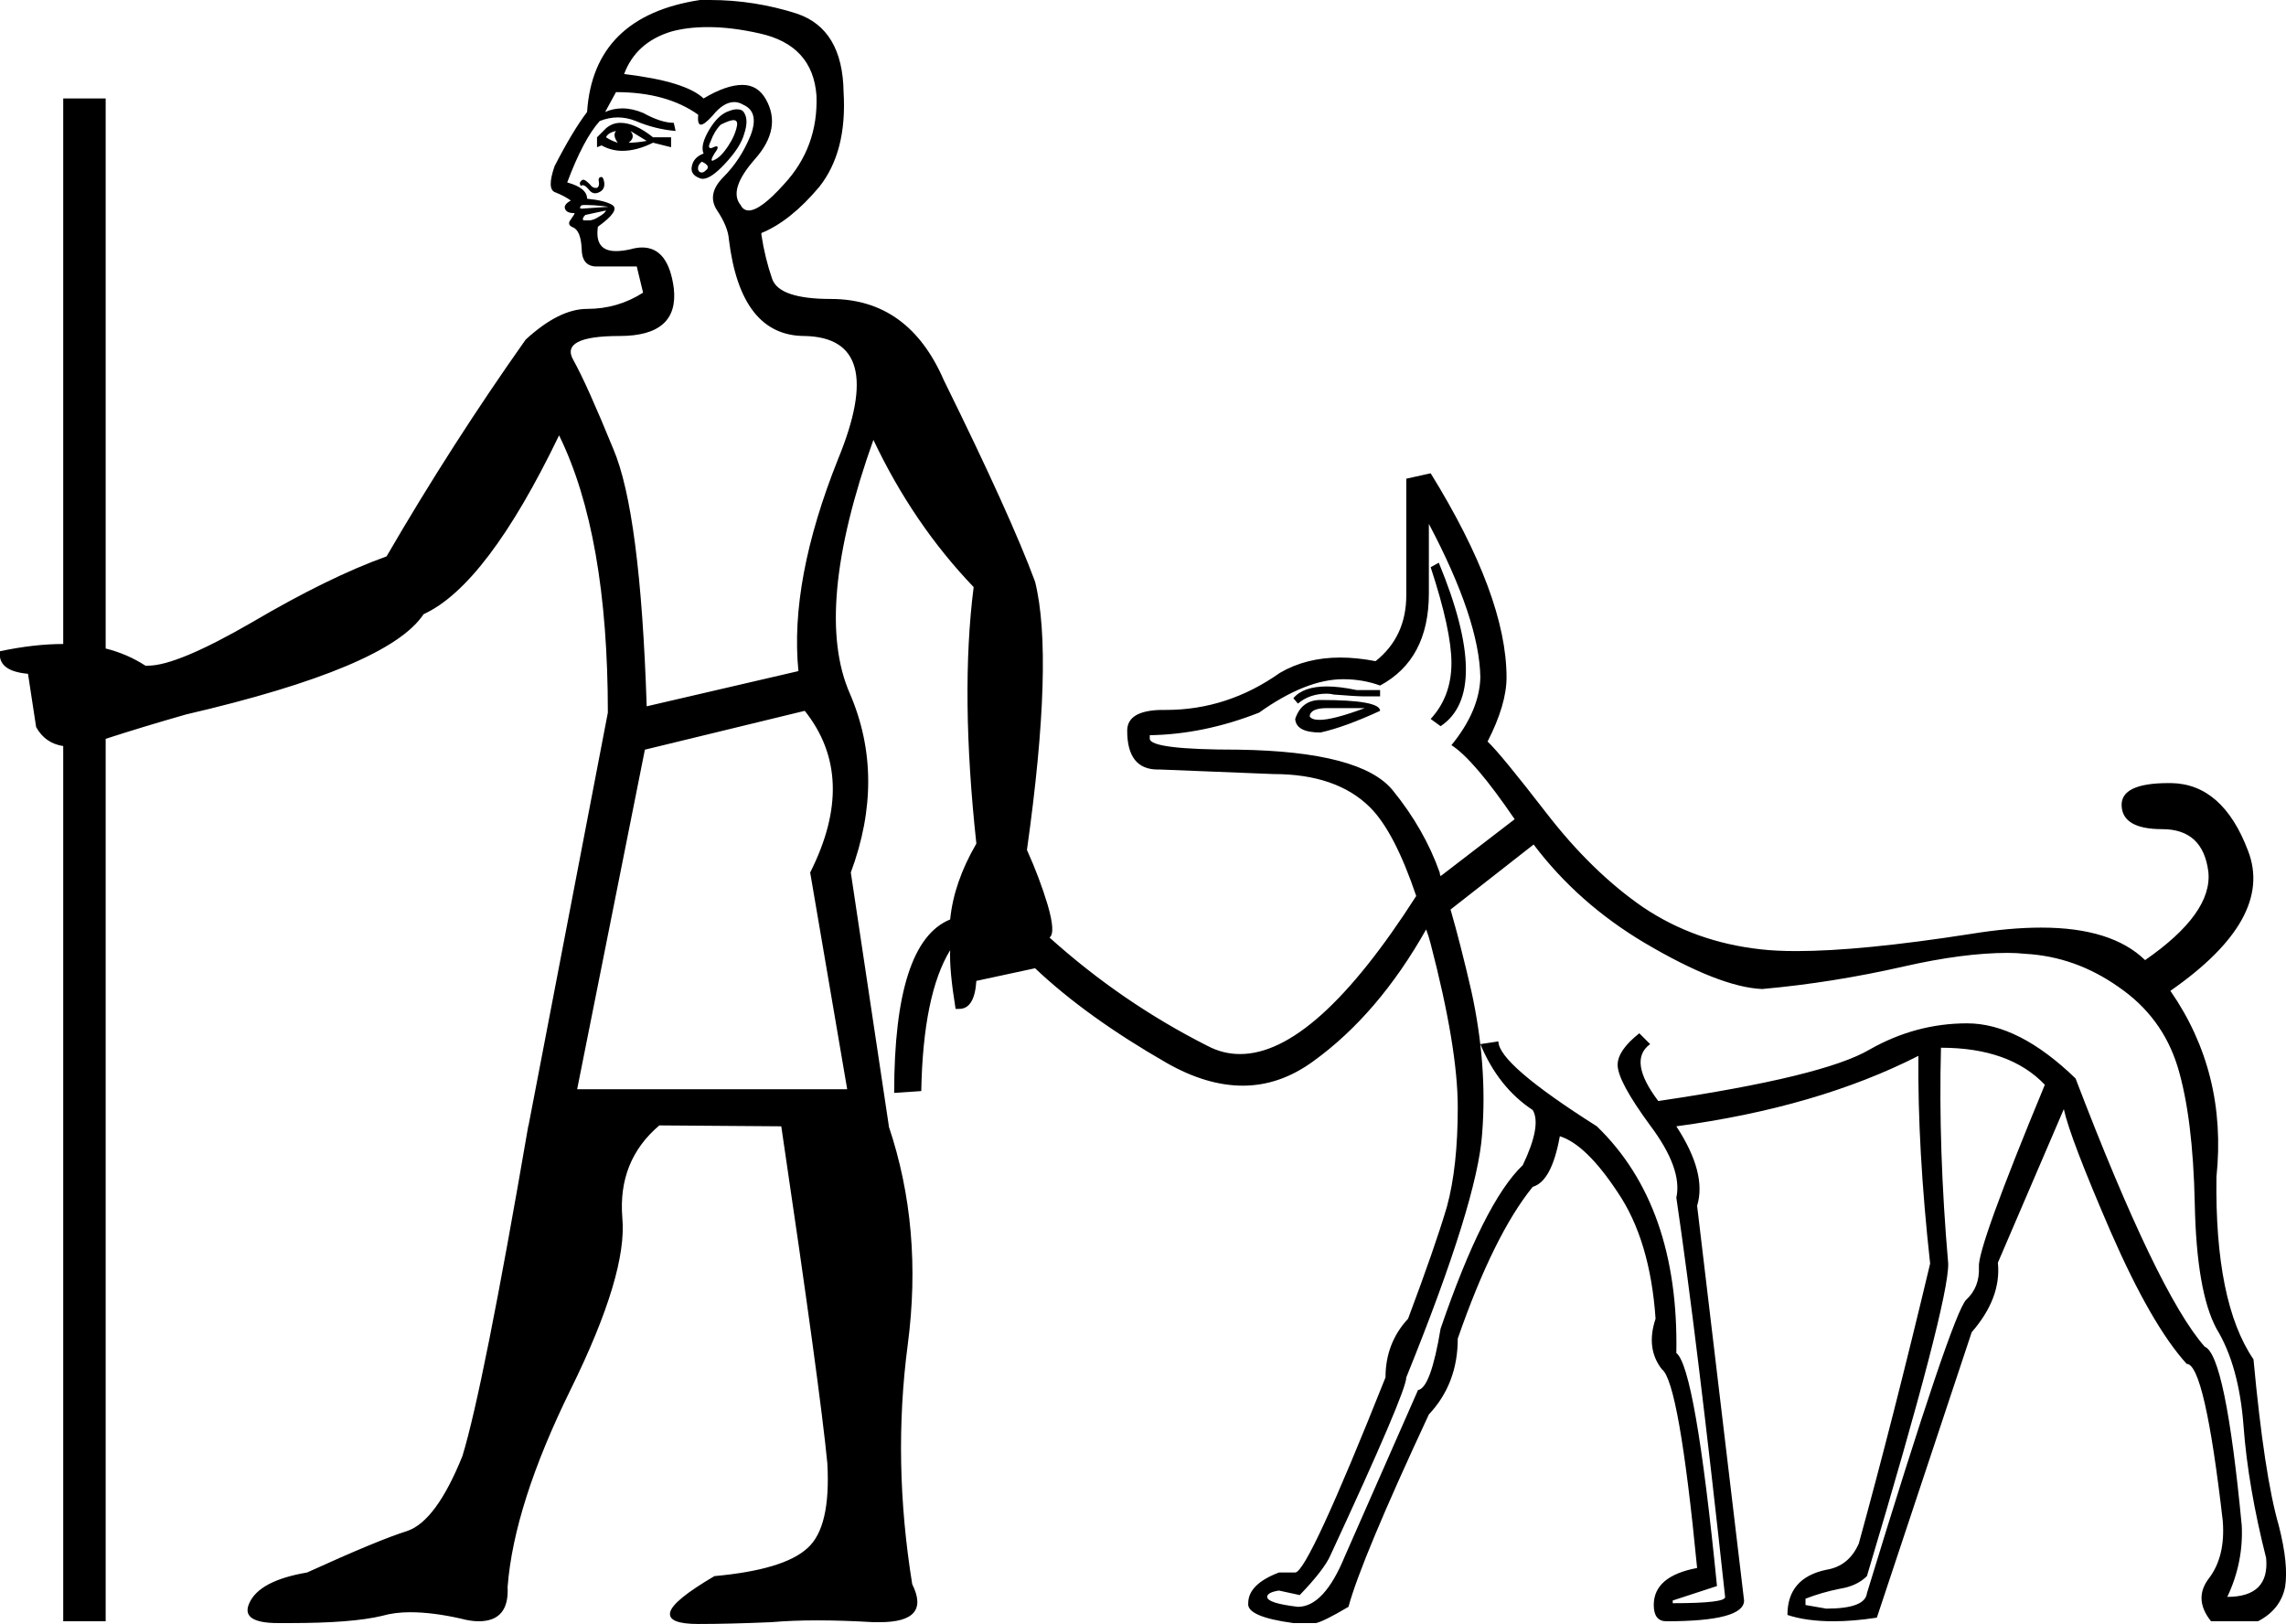 <?xml version='1.0' encoding ='UTF-8' standalone='no'?>
<svg width='25.31' height='17.98' xmlns='http://www.w3.org/2000/svg' xmlns:xlink='http://www.w3.org/1999/xlink'  version='1.1' >
<path style='fill:black; stroke:none' d=' M 6.82 1.45  Q 6.78 1.5 6.84 1.58  Q 6.77 1.56 6.71 1.52  Q 6.73 1.47 6.82 1.45  Z  M 6.98 1.45  L 7.16 1.56  Q 7.05 1.58 6.96 1.58  Q 7.04 1.52 6.98 1.45  Z  M 6.87 1.36  Q 6.78 1.36 6.71 1.42  L 6.61 1.52  L 6.61 1.63  L 6.66 1.61  Q 6.77 1.67 6.89 1.67  Q 7.05 1.67 7.23 1.58  L 7.43 1.63  L 7.43 1.52  L 7.23 1.52  Q 7.03 1.36 6.87 1.36  Z  M 8.12 1.33  Q 8.17 1.33 8.16 1.39  Q 8.14 1.5 8.06 1.62  Q 7.98 1.74 7.91 1.77  Q 7.89 1.78 7.89 1.78  Q 7.86 1.78 7.91 1.7  Q 7.97 1.62 7.93 1.62  Q 7.92 1.62 7.9 1.63  Q 7.88 1.64 7.87 1.64  Q 7.83 1.64 7.87 1.56  Q 7.91 1.45 7.98 1.38  Q 8.08 1.33 8.12 1.33  Z  M 7.77 1.79  Q 7.88 1.84 7.81 1.89  Q 7.79 1.91 7.77 1.91  Q 7.74 1.91 7.73 1.88  Q 7.72 1.83 7.77 1.79  Z  M 8.16 1.21  Q 8.12 1.21 8.07 1.23  Q 7.95 1.27 7.85 1.44  Q 7.75 1.61 7.79 1.7  Q 7.68 1.74 7.66 1.84  Q 7.64 1.93 7.74 1.97  Q 7.76 1.98 7.78 1.98  Q 7.87 1.98 8.02 1.82  Q 8.2 1.63 8.24 1.48  Q 8.29 1.33 8.24 1.25  Q 8.22 1.21 8.16 1.21  Z  M 6.66 1.96  Q 6.65 1.96 6.65 1.96  Q 6.62 1.97 6.63 2.01  Q 6.64 2.06 6.61 2.08  Q 6.6 2.08 6.59 2.08  Q 6.56 2.08 6.53 2.04  Q 6.48 1.99 6.46 1.99  Q 6.44 1.99 6.43 2.01  Q 6.41 2.02 6.43 2.06  Q 6.44 2.05 6.45 2.05  Q 6.48 2.05 6.52 2.1  Q 6.55 2.14 6.59 2.14  Q 6.61 2.14 6.63 2.13  Q 6.7 2.1 6.69 2.02  Q 6.68 1.96 6.66 1.96  Z  M 6.46 2.27  Q 6.48 2.27 6.5 2.27  Q 6.57 2.27 6.66 2.28  Q 6.75 2.29 6.73 2.29  L 6.44 2.31  Q 6.41 2.31 6.43 2.28  Q 6.44 2.27 6.46 2.27  Z  M 7.84 0.3  Q 8.1 0.3 8.41 0.37  Q 9 0.5 9.04 1.06  Q 9.06 1.63 8.68 2.04  Q 8.42 2.33 8.29 2.33  Q 8.23 2.33 8.2 2.27  Q 8.06 2.1 8.36 1.76  Q 8.66 1.42 8.48 1.1  Q 8.39 0.94 8.22 0.94  Q 8.04 0.94 7.79 1.09  Q 7.59 0.9 6.91 0.82  Q 7.04 0.47 7.43 0.35  Q 7.61 0.3 7.84 0.3  Z  M 6.71 2.33  Q 6.7 2.36 6.63 2.4  Q 6.57 2.44 6.52 2.44  Q 6.5 2.44 6.49 2.44  Q 6.47 2.44 6.46 2.44  Q 6.44 2.42 6.48 2.38  L 6.71 2.33  Z  M 14.69 7.6  Q 14.43 7.6 14.32 7.73  L 14.37 7.79  Q 14.5 7.68 14.69 7.68  Q 14.73 7.68 14.77 7.69  Q 15.02 7.71 15.11 7.71  L 15.28 7.71  L 15.28 7.64  L 15.02 7.64  Q 14.83 7.6 14.69 7.6  Z  M 6.82 1.02  Q 7.38 1.02 7.73 1.27  Q 7.72 1.38 7.76 1.38  Q 7.8 1.38 7.89 1.28  Q 8.01 1.13 8.13 1.13  Q 8.18 1.13 8.23 1.16  Q 8.41 1.24 8.31 1.5  Q 8.2 1.77 8.01 1.96  Q 7.82 2.15 7.94 2.33  Q 8.06 2.51 8.07 2.65  Q 8.2 3.72 8.91 3.72  Q 9.83 3.74 9.28 5.08  Q 8.74 6.43 8.84 7.43  L 7.16 7.82  Q 7.09 5.67 6.79 4.97  Q 6.5 4.26 6.35 3.99  Q 6.19 3.72 6.86 3.72  Q 7.52 3.72 7.46 3.19  Q 7.4 2.74 7.11 2.74  Q 7.05 2.74 6.98 2.76  Q 6.89 2.78 6.82 2.78  Q 6.58 2.78 6.62 2.51  Q 6.87 2.33 6.78 2.27  Q 6.7 2.22 6.5 2.2  Q 6.5 2.08 6.28 2.02  Q 6.46 1.54 6.64 1.34  Q 6.74 1.3 6.84 1.3  Q 6.94 1.3 7.04 1.34  Q 7.25 1.43 7.48 1.45  L 7.46 1.36  Q 7.32 1.36 7.12 1.25  Q 7 1.2 6.89 1.2  Q 6.79 1.2 6.7 1.24  Q 6.77 1.11 6.82 1.02  Z  M 15.11 7.84  Q 14.76 7.97 14.61 7.97  Q 14.52 7.97 14.5 7.93  Q 14.51 7.84 14.69 7.84  Z  M 15.93 6.23  L 15.84 6.28  Q 16.07 6.98 16.07 7.34  Q 16.07 7.71 15.84 7.96  L 15.95 8.04  Q 16.52 7.66 15.93 6.23  Z  M 14.62 7.75  Q 14.41 7.75 14.34 7.96  Q 14.35 8.11 14.62 8.11  Q 14.89 8.05 15.28 7.87  Q 15.28 7.75 14.62 7.75  Z  M 15.82 5.8  Q 16.38 6.86 16.39 7.5  Q 16.38 7.87 16.07 8.25  Q 16.32 8.41 16.77 9.07  L 16.77 9.07  L 15.95 9.7  L 15.95 9.7  Q 15.94 9.68 15.94 9.66  Q 15.77 9.18 15.42 8.75  Q 15.07 8.32 13.71 8.3  Q 12.74 8.3 12.73 8.18  L 12.73 8.14  Q 13.33 8.13 13.94 7.89  Q 14.46 7.52 14.87 7.52  Q 15.09 7.52 15.28 7.59  Q 15.82 7.3 15.82 6.57  L 15.82 5.8  Z  M 8.91 7.87  Q 9.5 8.61 8.97 9.66  L 9.38 12.06  L 6.39 12.06  L 7.14 8.3  L 8.91 7.87  Z  M 16.98 9.35  Q 17.47 10 18.21 10.44  Q 19.04 10.93 19.51 10.95  Q 20.29 10.88 21.08 10.7  Q 21.74 10.55 22.23 10.55  Q 22.33 10.55 22.42 10.56  Q 22.98 10.59 23.46 10.93  Q 23.94 11.26 24.11 11.81  Q 24.28 12.37 24.3 13.33  Q 24.32 14.3 24.54 14.71  Q 24.79 15.12 24.84 15.79  Q 24.89 16.46 25.09 17.25  Q 25.13 17.68 24.66 17.68  Q 24.84 17.3 24.82 16.89  Q 24.64 15 24.41 14.91  Q 23.89 14.32 22.98 11.94  Q 22.35 11.33 21.78 11.33  Q 21.21 11.33 20.7 11.62  Q 20.19 11.92 18.36 12.19  Q 18.02 11.74 18.27 11.56  L 18.15 11.44  Q 17.91 11.63 17.91 11.79  Q 17.91 11.97 18.27 12.46  Q 18.63 12.94 18.56 13.26  Q 18.79 14.82 19.1 17.68  Q 19.11 17.75 18.52 17.75  L 18.52 17.72  L 19.01 17.56  Q 18.77 15.14 18.56 14.98  Q 18.59 13.35 17.68 12.47  Q 16.59 11.78 16.59 11.53  L 16.39 11.56  Q 16.59 12.04 16.97 12.29  Q 17.07 12.46 16.86 12.9  Q 16.43 13.31 15.95 14.71  Q 15.84 15.37 15.7 15.39  L 14.89 17.23  Q 14.66 17.79 14.37 17.79  Q 14.03 17.75 14.03 17.68  Q 14.03 17.63 14.16 17.61  L 14.39 17.66  Q 14.66 17.38 14.73 17.22  Q 15.57 15.41 15.57 15.25  Q 16.36 13.3 16.41 12.55  Q 16.47 11.79 16.29 10.97  Q 16.17 10.45 16.06 10.07  L 16.06 10.07  L 16.98 9.35  Z  M 21.49 11.6  Q 22.25 11.6 22.64 12.01  Q 21.89 13.82 21.91 14.03  Q 21.92 14.25 21.77 14.39  Q 21.62 14.53 20.67 17.64  Q 20.65 17.81 20.22 17.81  L 19.99 17.77  L 19.99 17.7  Q 20.17 17.63 20.37 17.59  Q 20.56 17.56 20.67 17.45  Q 21.58 14.41 21.57 13.99  Q 21.46 12.72 21.49 11.6  Z  M 7.86 0  Q 7.8 0 7.75 0  Q 6.57 0.18 6.5 1.24  Q 6.34 1.45 6.14 1.84  Q 6.05 2.1 6.15 2.13  Q 6.25 2.17 6.32 2.22  Q 6.23 2.27 6.26 2.32  Q 6.28 2.36 6.36 2.36  Q 6.37 2.36 6.32 2.43  Q 6.27 2.49 6.35 2.52  Q 6.43 2.56 6.44 2.75  Q 6.44 2.94 6.59 2.95  Q 6.73 2.95 7.05 2.95  L 7.12 3.24  Q 6.84 3.42 6.5 3.42  Q 6.19 3.42 5.82 3.76  Q 5 4.92 4.28 6.16  Q 3.64 6.39 2.79 6.89  Q 1.96 7.37 1.64 7.37  Q 1.62 7.37 1.61 7.37  Q 1.41 7.24 1.17 7.18  L 1.17 7.18  L 1.17 1.09  L 0.7 1.09  L 0.7 7.13  L 0.7 7.13  Q 0.38 7.13 0 7.21  Q -0.03 7.43 0.31 7.46  L 0.4 8.05  Q 0.5 8.23 0.7 8.26  L 0.7 8.26  L 0.7 17.95  L 1.17 17.95  L 1.17 8.18  L 1.17 8.18  Q 1.57 8.05 2.06 7.91  Q 4.3 7.39 4.69 6.8  Q 5.39 6.48 6.19 4.82  Q 6.73 5.92 6.73 7.89  L 5.85 12.47  L 5.85 12.46  Q 5.35 15.37 5.12 16.12  Q 4.83 16.84 4.51 16.95  Q 4.19 17.05 3.4 17.41  Q 2.87 17.5 2.76 17.75  Q 2.66 17.97 3.08 17.97  Q 3.14 17.97 3.21 17.97  Q 3.9 17.97 4.23 17.89  Q 4.37 17.85 4.54 17.85  Q 4.79 17.85 5.1 17.92  Q 5.21 17.95 5.3 17.95  Q 5.64 17.95 5.62 17.57  Q 5.69 16.66 6.32 15.38  Q 6.95 14.1 6.89 13.48  Q 6.84 12.85 7.3 12.46  L 8.65 12.47  Q 9.08 15.37 9.16 16.2  Q 9.2 16.91 8.94 17.14  Q 8.68 17.38 7.91 17.45  Q 7.45 17.72 7.42 17.85  Q 7.39 17.98 7.73 17.98  Q 8.07 17.98 8.54 17.96  Q 8.77 17.94 9.05 17.94  Q 9.33 17.94 9.67 17.96  Q 9.7 17.96 9.74 17.96  Q 10.31 17.96 10.1 17.54  Q 9.88 16.18 10.05 14.89  Q 10.22 13.6 9.84 12.47  L 9.84 12.46  L 9.42 9.66  Q 9.81 8.61 9.41 7.68  Q 9 6.75 9.67 4.87  Q 10.11 5.8 10.78 6.5  Q 10.63 7.68 10.81 9.34  Q 10.56 9.77 10.52 10.18  Q 9.9 10.43 9.9 12.1  L 10.2 12.08  Q 10.22 11.01 10.52 10.52  L 10.52 10.52  Q 10.51 10.74 10.58 11.17  Q 10.6 11.17 10.62 11.17  Q 10.79 11.17 10.81 10.86  L 11.46 10.72  Q 12.03 11.26 12.92 11.77  Q 13.36 12.02 13.76 12.02  Q 14.17 12.02 14.54 11.75  Q 15.26 11.23 15.79 10.29  L 15.79 10.29  Q 15.82 10.37 15.84 10.45  Q 16.14 11.6 16.14 12.26  Q 16.14 12.92 16.02 13.36  Q 15.89 13.8 15.59 14.6  Q 15.34 14.87 15.34 15.25  Q 14.48 17.41 14.34 17.41  Q 14.34 17.41 14.34 17.41  L 14.16 17.41  Q 13.82 17.54 13.82 17.75  Q 13.8 17.9 14.32 17.97  L 14.57 17.97  Q 14.66 17.95 14.93 17.79  Q 15.07 17.27 15.82 15.66  Q 16.14 15.32 16.14 14.82  Q 16.54 13.67 16.97 13.14  Q 17.18 13.08 17.27 12.58  Q 17.56 12.67 17.91 13.2  Q 18.27 13.73 18.33 14.6  Q 18.22 14.93 18.4 15.16  Q 18.59 15.3 18.79 17.36  Q 18.31 17.45 18.31 17.77  Q 18.31 17.95 18.45 17.95  Q 19.31 17.95 19.31 17.72  L 18.79 13.35  Q 18.9 12.99 18.56 12.47  Q 20.12 12.26 21.24 11.69  L 21.24 11.69  Q 21.23 12.72 21.37 13.99  Q 20.96 15.71 20.58 17.09  Q 20.47 17.34 20.22 17.38  Q 19.79 17.47 19.79 17.88  Q 20 17.95 20.3 17.95  Q 20.52 17.95 20.78 17.91  L 21.83 14.75  Q 22.16 14.37 22.12 13.98  L 22.85 12.28  Q 22.92 12.6 23.37 13.64  Q 23.82 14.67 24.21 15.1  Q 24.41 15.1 24.61 16.84  Q 24.64 17.23 24.46 17.47  Q 24.28 17.7 24.48 17.95  L 25 17.95  Q 25.25 17.82 25.3 17.57  Q 25.34 17.32 25.23 16.89  Q 25.07 16.34 24.95 15.05  Q 24.52 14.42 24.54 13.03  Q 24.66 11.88 24.03 10.97  Q 25.18 10.17 24.89 9.42  Q 24.61 8.68 24.04 8.67  Q 24.02 8.67 24.01 8.67  Q 23.48 8.67 23.49 8.92  Q 23.5 9.18 23.94 9.18  Q 24.39 9.18 24.45 9.65  Q 24.5 10.11 23.75 10.63  Q 23.38 10.27 22.6 10.27  Q 22.25 10.27 21.82 10.34  Q 20.6 10.53 19.89 10.53  Q 19.66 10.53 19.49 10.51  Q 18.77 10.43 18.2 10.05  Q 17.63 9.66 17.12 9  Q 16.61 8.34 16.47 8.21  Q 16.68 7.8 16.68 7.5  Q 16.68 6.6 15.84 5.24  L 15.57 5.3  L 15.57 6.59  Q 15.57 7.05 15.23 7.32  Q 15.02 7.28 14.84 7.28  Q 14.46 7.28 14.17 7.45  Q 13.59 7.86 12.91 7.86  Q 12.88 7.86 12.85 7.86  Q 12.48 7.87 12.48 8.09  Q 12.48 8.52 12.82 8.52  Q 12.84 8.52 12.85 8.52  L 14.1 8.57  Q 14.8 8.57 15.17 8.94  Q 15.44 9.21 15.68 9.92  L 15.68 9.92  Q 14.56 11.67 13.73 11.67  Q 13.54 11.67 13.37 11.58  Q 12.42 11.1 11.62 10.38  Q 11.69 10.33 11.6 10.02  Q 11.51 9.72 11.37 9.41  Q 11.67 7.28 11.46 6.44  Q 11.19 5.71 10.45 4.21  Q 10.06 3.31 9.2 3.31  Q 8.63 3.31 8.55 3.09  Q 8.47 2.86 8.43 2.6  L 8.43 2.58  Q 8.75 2.45 9.07 2.07  Q 9.38 1.68 9.34 1.02  Q 9.33 0.32 8.82 0.15  Q 8.35 0 7.86 0  Z '/></svg>
